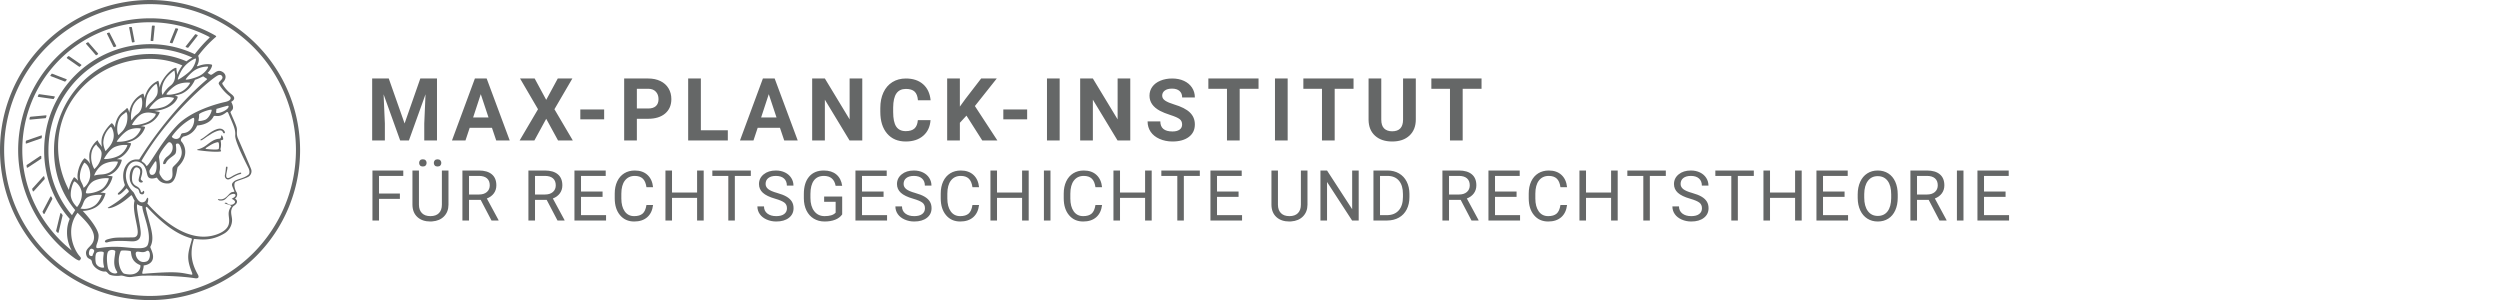 <svg xmlns="http://www.w3.org/2000/svg" viewBox="0 0 2500 300"><defs><style>.minerva-base-style{}</style></defs><g transform="translate(0 0) scale(1.429) translate(0 0)" style="fill: #656767;"><title>minerva</title><path d="M105,0A105,105,0,1,0,210,105,105.1,105.1,0,0,0,105,0Zm0,207.1A102.1,102.1,0,1,1,207.1,105,102.2,102.2,0,0,1,105,207.1Z"/><path class="minerva-base-style" d="M166.6,97c-1.4-3.1-.5-5.1-.9-7.3s-2.7-7-4.3-10.8c-.7-1.7,3.8-1.3.4-7.6,0-.2,4.7-2,0-5.5a26.4,26.4,0,0,1-6-6.7,1,1,0,0,1,0-1.3c2.7-2.4,2.8-5.8-.1-7.5s-4.5,0-6.7,1.4c-.7.5-1.1.8-1.9.5L145.3,51c2.7-2.6,3.3-5.2,3.1-5.6s-4.6-1.3-10.2,1l-.4-.3c2.3-3.9,1-6.7.9-6.9h-.1A81,81,0,0,1,151,25.9h.1c.2-.3.3-.6-.2-.9l-1-.6A92.4,92.4,0,0,0,12.7,105c0,29.5,15,57.9,39.4,75.6a13.5,13.5,0,0,0,2.8,1.6A1.1,1.1,0,0,0,56,182l.3-.5a1,1,0,0,0,.3-.8c0-.7-.9-1.3-2.1-3a27.7,27.7,0,0,1-4.7-15.1,22.1,22.1,0,0,1,4.5-13.7c3.7,3.9,11.7,10.9,11.5,17.4s-6.9,6.8-5.4,12.2c.9,3.4,3.4,2,3.9,4.6.7,4.4,6.7,7.3,9.3,6.9.7-.1,1.2.4,2.4,1.7s6.2,1.6,8.2,1.2,4.1,1.4,8,.9,6.1-.9,8.2-.9,22.5-.3,36,1.8c2.4.4,3.1-.7,2.1-2.5-4.9-8.6-5.6-15.8-2.8-25,5,.4,12.2,1.7,21.6-4a11,11,0,0,0,5.1-9.5c-.1-2.1-1-4.7-.5-6.7s1.3-2.7,2.1-3.2c3.6-2.6,1-4.6.4-4.8a3.4,3.4,0,0,0,1.1-4.6c-.7-.7-2.7-6.2-.4-7.3s5.3-1.8,8.1-3.1a4.5,4.5,0,0,0,2.4-6C174.2,114.4,166.8,97.4,166.6,97ZM64.7,179.1c-.7.2-2.9.3-2.4-2.7s2.3-2.6,3.3-1.6S64.9,177.6,64.7,179.1Zm87-125.9c1.2-.8,2.5-1.1,3.3-.4,2.6,2.6-2.9,4.1-1.8,6.1a30.7,30.7,0,0,0,7.5,8.4c1.2,1,1.4,3.1-3.3,4.1s-23.6,5.9-33.6,16.5c-12.5,13.2-20.4,30.3-21.5,28s-3.6-2.8-3.2-3.5C117,81.6,145.1,57.3,151.7,53.2Zm8.2,21.7c-1,2.9-9.1,5.5-8.7,3.5s0-2.2.6-2.3,3.5-1.1,7.5-2.1C159.7,73.9,160.2,74.1,159.9,74.9Zm-20.6,5.3c-.2-1.2,8.5-4.1,8.8-3.3s-1.8,6-4.7,7-4.7.9-4.6.4A11,11,0,0,0,139.3,80.2ZM119,125.8c-4,2.5-6.2-2.2-6.8-3.1a3.7,3.7,0,0,1-.5-3.1c.3-1.4.5-3.3-.4-9.3-.4-2.7,5-9.2,6.3-10.4s3.1.6,3.2,2.6c.3,3.6-1.8,5.6-3.9,7.2s-3.1,4.4-2.6,5.1a1.5,1.5,0,0,0,1.9-.9c1.5-3.3,6-4.9,6.7-6.7s.3-4.4.2-5.6.9-1.2,1.6-1.1,1.4,1.4,1.8,2.7c2.9,7.5-4.3,12-5.5,13.8S122.1,123.9,119,125.8Zm6.1-29.1c-2.2,1.5-5.3-.5-4.7-1.4a43.7,43.7,0,0,1,11.5-11c3.4-2.1,3.8-2.3,4-1.1a10.6,10.6,0,0,1-2.6,7.5c-2.3,2.5-4.6,2.3-5.8,2.6S126.7,95.6,125.1,96.7Zm-19.3,25.6c-1-.2-1.4-2.1-1.2-2.9s3.1-5.2,4-6.4a.5.5,0,0,1,.8.3C110,117.4,109.4,123.1,105.8,122.3ZM138,48.2a17.7,17.7,0,0,1,7.5-1.6c.8.1-1.9,4.8-6.6,6.8s-8.5,2.5-8.9,2.3S134.1,49.9,138,48.2ZM54.7,126.5c-1.5-1.7-2.8-2.6-2.9-2.5a22.4,22.4,0,0,0-3.6,8.9A65.4,65.4,0,0,1,40.7,105C39.3,69.6,69,41.1,105.2,41.2a56.8,56.8,0,0,1,22.4,4.6,31.3,31.3,0,0,0-3.7,6.6c0-1.9-.5-3.4-.4-4.6s-5.1.9-9.7,8.3a19.9,19.9,0,0,0-2.2,5.3c-.1-2.8-.7-4.9-.9-4.9a16.1,16.1,0,0,0-8.5,8.8,22.4,22.4,0,0,0-1.1,3.4c-.2-1.9-.7-3.2-.9-3.2s-5.9,2.3-8.6,8.9A15.4,15.4,0,0,0,90.5,79c-.5-2.3-1.4-3.7-1.7-3.4-1.9,2.4-5.7,3.5-7.6,9.6a13.2,13.2,0,0,0-.7,4.2c-.8-2-2-3.2-2.3-3.2s-6.1,5.5-7,10.9a15.8,15.8,0,0,0,.2,5.8c-1.1-1.8-2.5-3-3.1-4.8-.9.5-5.7,5-5.8,10.7a19.7,19.7,0,0,0,.7,6.1c-1.6-2.9-3.8-4.2-4.1-4.1s-4,4.1-4.8,11.1A11.8,11.8,0,0,0,54.7,126.5Zm74.1-79.7c2.8-3.4,7.6-6.1,8.2-5.8s-.8,5.6-3.9,8.6-8.1,6.2-8.6,6.1S126.2,49.8,128.8,46.8Zm-9.3,13a21,21,0,0,0-5.6,6.4c-.5.9-1.9-5,1.7-10.6,2.2-3.5,6.6-6.6,6.5-6.2S124.2,56,119.5,59.8Zm-10.1,7.5c-3.4,5.1-3.6,3.3-7.3,8.3-.2.2-.2-6.5,1.1-9.4,2.1-4.7,5.7-7.4,6.2-7.5S111.3,64.5,109.4,67.3ZM98.3,77.4c-1.7,3-3.3,2.3-6.2,6.7-.3.4-1.1-3.6.7-9.1a12.6,12.6,0,0,1,5.9-6.9C99.3,68,100.4,73.8,98.3,77.4ZM88,88.1c-1.8,3.9-2.9,4-5,6.4-.3.4-1.8-3.7-.4-8.8s4-5.6,5.3-7S89.9,84,88,88.1Zm-8.4,6.6a10.3,10.3,0,0,1-.4,3c-1.3,4.3-3.9,6.2-5.3,8.1a15.7,15.7,0,0,1-1.6-5.8,15.2,15.2,0,0,1,5.2-11.2C78.3,88.8,79.6,92,79.6,94.7Zm-8.5,12.8A14.9,14.9,0,0,1,66,118.3a17.7,17.7,0,0,1-2.2-7.6c-.2-6.3,2.4-8.5,3.6-9.7C67.9,102.8,71.1,104.2,71.1,107.5ZM59,113.8c1.8.9,3.9,3.4,4.1,8.2s-3.2,8.7-4.6,9.4c-.9-3.7-2.6-4.4-2.6-8A18,18,0,0,1,59,113.8Zm7.3,12.5c4.6-2,9.6-1.7,9.8-1.5s-1.5,5.9-5.9,8.2-9.5,2.7-10,2.1S61.7,128.3,66.3,126.3Zm-.4-3.4c.3-1.5,3-6.5,7.1-8.3h0a18.4,18.4,0,0,1,9.4-1.5c.5.2-1.7,5.6-5.8,7.6S70.1,121.6,65.9,122.9Zm6.9-11.8c.2-.4,3.5-6.4,7.4-8.2a17.5,17.5,0,0,1,8.9-1.4c.3.1-1.8,5.4-6.2,7.6S72.6,111.6,72.8,111.1Zm8.9-11.9c-.3-.2,4.4-6.4,8.4-8.3a15.6,15.6,0,0,1,8.4-1c.3.3-1.9,5.5-6.5,7.5A24.2,24.2,0,0,1,81.7,99.2ZM92.4,87.4c-.2-.2,3.4-6.3,7.4-7.9s7.7-.1,8.9,0-1.3,4.5-6.6,6.4S93.1,87.7,92.4,87.4Zm12-11.4c.1-.3,4.1-5.9,8.1-7.3a16.4,16.4,0,0,1,9.2-.2c.5.2-2.8,5-7.7,6.5S104.3,76.3,104.4,76Zm12.1-9.9c-.5-.3,4.3-5.7,8.2-7.2a18,18,0,0,1,8.3-1c.3.2-2.5,4.9-7.1,6.7S117.1,66.5,116.5,66.1ZM50.2,175.3C28.6,158.1,15.6,132.1,15.6,105A89.3,89.3,0,0,1,146.4,25.8a.4.4,0,0,1,.1.7,97.3,97.3,0,0,0-10.2,11.4,73.1,73.1,0,0,0-31.3-7A74.3,74.3,0,0,0,30.9,105a72.1,72.1,0,0,0,17.9,48.2,23.1,23.1,0,0,0-1.9,9.4A25.6,25.6,0,0,0,50.2,175.3Zm.2-24.8h-.1A69.2,69.2,0,0,1,33.9,105,71.2,71.2,0,0,1,105,33.9a70.1,70.1,0,0,1,29.6,6.4,22.6,22.6,0,0,0-4.1,2.6A63.1,63.1,0,0,0,105,37.8,67.3,67.3,0,0,0,37.8,105c0,16.1,5,30.2,14.8,42C52.1,147.9,51.3,149.1,50.4,150.5Zm3.5-5.6c-1.3-1.2-4.1-4.3-4.4-8.3V136c0-4.3,1.9-8.6,2.4-9s5.3,3.3,5.4,8.7A14.4,14.4,0,0,1,53.9,144.9Zm8-7.2c3.9-1.8,9.6-1.4,9.3-1.1s-1.8,5.8-6.2,8a12.1,12.1,0,0,1-8.7,1.3C58.6,143.3,58.1,139.5,61.9,137.7Zm5.2,46.5c-.6-2.7-.4-6.3.5-7.3s4.9-1.2,5-.1-1.1,5.4.3,10.2C72.6,187.7,68.3,187.4,67.1,184.2Zm.3-11.1c-.3-2,1.6-3.9,1.6-8.2s-6.6-12.6-11.1-17.3a19.5,19.5,0,0,0,7.9-1.9c6.6-3.1,7.9-10.1,8.1-10.4a11,11,0,0,0-3.8-.4l.8-.4c6.4-3.5,8.1-11,7.8-11.1a17,17,0,0,0-4-.3l2-.7c6.8-2.7,8.7-10.3,8.5-10.6a16.1,16.1,0,0,0-3.5-.4l1.9-.8c6.2-3.1,8.4-10.1,8.1-10.3a10.5,10.5,0,0,0-3.3-.4,23.7,23.7,0,0,0,4.5-1.5c6.7-2.9,8.9-9.3,8.6-9.6a10.9,10.9,0,0,0-3-.5,34.5,34.5,0,0,0,4.4-1.3c6.6-2.2,9.2-8.5,8.8-8.6l-3.7-.8a24.5,24.5,0,0,0,6.6-1.3c7.1-2.4,9.6-6.7,9.8-8.6a6,6,0,0,0-2.3-.8,29.3,29.3,0,0,0,4.7-1.2c6.6-2.7,9.4-9.3,9.6-9.8a29.3,29.3,0,0,0,3.9-1.6l1.9-.9,1.6,1.1c1,.6,1.4.8.9,1.2C122,75,105,99.5,97.6,111.3c-.2.4-.6.3-1.3.3-7.9-.6-12.4,8.9-8.9,17.8-.4,1.8-4.2,5.3-4.5,5.5s-1,1.4.3,1.3,4.2-3.2,5.4-4.5c.4.6,2.2,2,1.3,2.8A63.6,63.6,0,0,1,76,145c-2.6,1.2,4.2,2.1,15.7-8.3.7-.6,1.5,2.4,2.5,3.7-2,6.5,2.9,19.1,2.1,23a2.8,2.8,0,0,1-2.8,2.7c-11.4.3-12.5-.3-18.3,1.4-2.7.8-2,2.6-.1,2.1s4.6-1.5,16.9-.7c3.1.1,6.5-.6,6.5-5.7s-3.6-18.4-2.4-20.3a6.9,6.9,0,0,0,3.5,1.4c-.2,4.5,7,19,3.8,27-1.2,3-6.4,2.7-15.4,1.8C72.7,171.6,67.7,174.9,67.4,173.1Zm35.1,9.9c-5.9,2-8.3-4.9-7.3-6.4s4.4,1,7.3-.9S106,181.8,102.5,183Zm-27,4.3c-.8-3.7-1.1-10,.4-11.5s4.9-.9,4.8.2c-.3,4.3-2.1,9.2,1.2,14.1C83.2,192,76.7,192.3,75.5,187.3Zm11.4,4.2c-1.6-.4-6-7.4-2.4-15.8.3-.8,5.8-.3,6.8,0s-.8,6.8,6.8,9.8C98.8,185.8,98,194.3,86.9,191.5Zm47.2-23.3c-2.5,8.8-3.8,12.3,0,21.9.5,1.3.9,2.3-.2,2.1-7.7-1.4-9.4-2.6-33.7-.6-1.7.2.6-3.4.3-5.8,2.2-.3,5.8-1.3,6.5-4.9s-2.1-7.6-1.8-8.2c3.5-6.7-.2-14.1-3.1-26.6-.3-1.2.4-1.7.9-1.1,15.6,16.9,25.5,20.2,30.9,21.8C134.4,167,134.3,167.6,134.1,168.2ZM174,122.1c-3.3,2.9-8.3,3.1-10.3,4.9s-1.5,2.5-.4,5.2,1.1,1.7-1.1,2.3-4.1,5.8-8.8,4.9c-1.8-.3-.5.8.2.9,2.6.3,3.7-.5,4.6-1.4s2.2-2.4,3.6-2.9,2.9-.5,3,.6-1.9,2.1-2.7,2.5c1,.5,3.9,1.9,1.4,3.6s-4.6-.5-4.9-.7-1.7-.2-1.3.3,5.2,1.3,4.5,2.2c-3.5,4.7-.6,7.5-1.7,12.3s-7.7,7.5-12.8,8.4c-17.4,3.1-34.3-11.6-44.2-22.8.9-2.1.8-4.8-.1-3.8s-.7,2.4-2.8,2.9c-3.9,1-5.7-5.9-6.9-7.1-4.8-4.7-6.7-11.4-3.9-17.3s9-4.7,11.4-1.1,1.7,7,3.4,8.3,4.8.2,5.4,0,1.7,4.3,8,4.1,5.9-10.7,6.9-11.6c8.6-8.4,4.2-15.9,2.6-17.6s1-3.6,1.5-3.7a13,13,0,0,0,9.4-7.7s8.4-.2,11.4-6.2c.8-1.6,3.3,1.5,8.9-2.9a.8.8,0,0,1,1.4.3c3.7,8.9,5.2,11.3,4.9,15.8s8.7,21.5,9.4,23.1S174.8,121.3,174,122.1Z"/><path class="minerva-base-style" d="M153.8,90c-4.9.2-10.6,6.2-12.4,7s-1.3,1.5-.2,1.1,5.9-4.7,10.7-6.4,3.6,1.8,5,1.6S156.6,89.9,153.8,90Z"/><path class="minerva-base-style" d="M154.9,94.8c-.4.1.4,2.2-1.7,2.3-4.6.3-8.3,4.7-11.1,6a12.9,12.9,0,0,1-3.8,1.4.3.3,0,0,0,.1.6c11.7,1.6,16.2,1.1,16.3.7s-.6-1.2-.4-1.7a11.3,11.3,0,0,0,.1-5.5c-.2-.8,1.8-.3,1.8-1.3S155.6,94.7,154.9,94.8Zm-1.8,9.3c-.2.9-5.5.5-8.3.2-.7,0-1.8-.1.3-1.4s4.1-2.8,7.2-3.4a.8.8,0,0,1,.8.6A10.6,10.6,0,0,1,153.1,104.1Z"/><path class="minerva-base-style" d="M168.4,120.8c-.9,0-4.5,1.6-5.9,2.5s-4.4,2.7-4.2-.8c.1-1.3.9-4.4.9-5.3s-1-.7-1.1,0a36.9,36.9,0,0,1-.7,5.3c-.4,1.8,1.2,4,3.6,2.7s4.8-2.9,7.3-3.4C168.9,121.7,169,120.8,168.4,120.8Z"/><path class="minerva-base-style" d="M100.5,133.6c-.7-.3-.5,1.2-1.4,1s-.2-1.3-1.8-3-2.8-1.2-4.3-3.6-.3-12,3.1-10.8,1.6,5,1,8,2.5,2.8,2.8,2.1-1.1-.9-1.4-1.9,3.5-7.6-1.8-9.4c-3.8-1.3-6.4,3.6-5.9,8.9a8,8,0,0,0,5.1,7.1c2.3.8.6,4,3.7,4C101,136,101.3,133.9,100.5,133.6Z"/><path class="minerva-base-style" d="M131.3,33.4c.2.1.3,0,.5-.1l6.5-8.3a.5.5,0,0,0-.2-.6L137,24a.4.4,0,0,0-.5.1L130,32.4c-.2.2-.1.5.2.6Z"/><path class="minerva-base-style" d="M119.2,30l1.1.3a.5.5,0,0,0,.5-.3l3.8-9.4a.4.4,0,0,0-.3-.6l-1.2-.2h-.3l-3.9,9.6A.4.4,0,0,0,119.2,30Z"/><path class="minerva-base-style" d="M105.8,28.7h1.1c.2.1.4-.1.4-.3l1-10a.5.5,0,0,0-.4-.5h-1.1c-.3,0-.4.2-.5.4l-.9,10A.4.4,0,0,0,105.8,28.7Z"/><path class="minerva-base-style" d="M92.8,29.7l1.1-.2c.2,0,.4-.2.3-.4l-1.9-9.9c0-.2-.2-.4-.4-.3H90.7c-.2.1-.4.3-.3.5l1.9,9.9C92.3,29.6,92.5,29.7,92.8,29.7Z"/><path class="minerva-base-style" d="M79.4,32.8l.5.2,1.1-.4a.4.4,0,0,0,.3-.6l-4.6-9a.4.4,0,0,0-.5-.2l-1,.3a.4.4,0,0,0-.3.6Z"/><path class="minerva-base-style" d="M67,38.5c.1.2.3.2.5.1l1-.6a.4.4,0,0,0,.1-.6l-6.7-7.7c-.2-.2-.4-.2-.5-.1l-1,.6c-.3.1-.3.4-.1.6Z"/><path class="minerva-base-style" d="M55.4,46.7c.2.1.4.1.5-.1l.9-.7a.5.5,0,0,0,0-.7l-8.5-5.9h-.5l-.9.8a.5.5,0,0,0,0,.7Z"/><path class="minerva-base-style" d="M45.4,57.1a.4.4,0,0,0,.4-.2l.8-.9c.2-.2.1-.5-.2-.6l-9.8-3.8c-.2-.1-.4-.1-.5.1l-.7.9a.4.4,0,0,0,.2.7Z"/><path class="minerva-base-style" d="M26.8,67.8l10.5,1.5c.2,0,.4-.1.4-.3l.6-1a.4.4,0,0,0-.3-.6L27.5,65.9l-.5.2a5.4,5.4,0,0,1-.5,1.1A.4.4,0,0,0,26.8,67.8Z"/><path class="minerva-base-style" d="M21.1,83.7l10.7-1a.3.3,0,0,0,.3-.3,7.6,7.6,0,0,0,.4-1.1.4.4,0,0,0-.4-.6l-10.8,1-.4.3-.3,1.2C20.6,83.5,20.8,83.8,21.1,83.7Z"/><path class="minerva-base-style" d="M29.2,96.5c0-.4.1-.9.1-1.3s-.2-.5-.5-.4L18.4,98.4c-.2.1-.3.2-.3.4s-.1.8-.1,1.2a.4.4,0,0,0,.6.4l10.3-3.6A.3.3,0,0,0,29.2,96.5Z"/><path class="minerva-base-style" d="M28.9,110.8v-1.3a.5.5,0,0,0-.7-.4l-9.4,6.3c-.2,0-.2.2-.2.4s.1.8.1,1.2a.5.5,0,0,0,.7.3l9.4-6.2C28.9,111,29,110.9,28.9,110.8Z"/><path class="minerva-base-style" d="M31.3,125l-.3-1.3a.4.4,0,0,0-.7-.2L22.6,132c-.1.1-.2.3-.1.4s.3.8.4,1.2a.4.4,0,0,0,.7.2l7.6-8.4C31.3,125.3,31.3,125.2,31.3,125Z"/><path class="minerva-base-style" d="M35.2,137.7,29.8,148c-.1.1,0,.3,0,.4l.7,1.2a.4.4,0,0,0,.7-.1l5.4-10.2c0-.1.1-.2,0-.4l-.6-1.2A.5.5,0,0,0,35.2,137.7Z"/><path class="minerva-base-style" d="M42.9,149.3c-.2-.3-.7-.2-.7.1l-2.9,12c-.1.2,0,.3,0,.4l1,1a.4.4,0,0,0,.7-.1l2.8-11.9c.1-.1,0-.2,0-.3Z"/></g><g transform="translate(366.666 41.435)"><g transform="translate(0 99.06)" style="fill: #656767;"><path d="M5.500-62L22.094-62L37.922-17.029L53.656-62L70.328-62L70.328 0L57.594 0L57.594-16.951L58.859-46.213L42.234 0L33.516 0L16.922-46.166L18.203-16.951L18.203 0L5.500 0L5.500-62ZM129.563 0L125.281-12.719L103.031-12.719L98.797 0L85.297 0L108.234-62L120-62L143.063 0L129.563 0ZM114.109-46.339L106.453-23L121.859-23L114.109-46.339ZM168-62L179.547-40.631L191.109-62L205.703-62L187.766-31.259L206.172 0L191.391 0L179.547-21.715L167.703 0L152.938 0L171.344-31.259L153.391-62L168-62ZM237.484-31L237.484-21.141L213.656-21.141L213.656-31L237.484-31ZM281.328-21.703L270.203-21.703L270.203 0L257.500 0L257.500-62L281.531-62Q288.484-62 293.750-59.436Q299.016-56.872 301.852-52.155Q304.688-47.437 304.688-41.410L304.688-41.410Q304.688-32.259 298.484-26.981Q292.281-21.703 281.328-21.703L281.328-21.703ZM270.203-51.719L270.203-32L281.531-32Q286.578-32 289.219-34.415Q291.859-36.830 291.859-41.325L291.859-41.325Q291.859-45.932 289.195-48.786Q286.531-51.639 281.828-51.719L281.828-51.719L270.203-51.719ZM334.203-62L334.203-10.203L361.156-10.203L361.156 0L321.500 0L321.500-62L334.203-62ZM417.563 0L413.281-12.719L391.031-12.719L386.797 0L373.297 0L396.234-62L408-62L431.063 0L417.563 0ZM402.109-46.339L394.453-23L409.859-23L402.109-46.339ZM495.609-62L495.609 0L482.906 0L458.203-40.804L458.203 0L445.500 0L445.500-62L458.203-62L482.953-21.117L482.953-62L495.609-62ZM551.172-20.375L563.875-20.375Q563.156-10.422 556.531-4.711Q549.906 1 539.078 1L539.078 1Q527.219 1 520.430-6.937Q513.641-14.874 513.641-28.728L513.641-28.728L513.641-32.475Q513.641-41.321 516.773-48.054Q519.906-54.786 525.727-58.393Q531.547-62 539.234-62L539.234-62Q549.906-62 556.422-56.281Q562.938-50.563 563.953-40.234L563.953-40.234L551.266-40.234Q550.797-46.203 547.938-48.891Q545.078-51.578 539.234-51.578L539.234-51.578Q532.891-51.578 529.742-47.065Q526.594-42.551 526.500-33.059L526.500-33.059L526.500-28.437Q526.500-18.526 529.531-13.943Q532.563-9.359 539.078-9.359L539.078-9.359Q544.953-9.359 547.852-12.047Q550.750-14.734 551.172-20.375L551.172-20.375ZM615.625 0L599.797-24.875L593.203-17.721L593.203 0L580.500 0L580.500-62L593.203-62L593.203-33.901L598.781-41.606L614.484-62L630.094-62L608.219-34.451L630.734 0L615.625 0ZM660.484-31L660.484-21.141L636.656-21.141L636.656-31L660.484-31ZM693-62L693 0L680.313 0L680.313-62L693-62ZM763.609-62L763.609 0L750.906 0L726.203-40.804L726.203 0L713.500 0L713.500-62L726.203-62L750.953-21.117L750.953-62L763.609-62ZM815.453-15.963L815.453-15.963Q815.453-19.529 812.914-21.436Q810.375-23.344 803.773-25.468Q797.172-27.593 793.313-29.660L793.313-29.660Q782.828-35.289 782.828-44.851L782.828-44.851Q782.828-49.826 785.641-53.721Q788.453-57.615 793.719-59.808Q798.984-62 805.547-62L805.547-62Q812.156-62 817.313-59.613Q822.469-57.227 825.328-52.897Q828.188-48.567 828.188-43.047L828.188-43.047L815.500-43.047Q815.500-47.237 812.828-49.556Q810.156-51.875 805.344-51.875L805.344-51.875Q800.688-51.875 798.102-49.930Q795.516-47.985 795.516-44.820L795.516-44.820Q795.516-41.841 798.547-39.834Q801.578-37.827 807.453-36.052L807.453-36.052Q818.281-32.814 823.234-28.003Q828.188-23.193 828.188-16.032L828.188-16.032Q828.188-8.061 822.141-3.530Q816.094 1 805.844 1L805.844 1Q798.734 1 792.898-1.589Q787.063-4.177 783.992-8.686Q780.922-13.195 780.922-19.119L780.922-19.119L793.656-19.119Q793.656-9.031 805.844-9.031L805.844-9.031Q810.375-9.031 812.914-10.853Q815.453-12.675 815.453-15.963ZM891.875-62L891.875-51.719L873.016-51.719L873.016 0L860.313 0L860.313-51.719L841.688-51.719L841.688-62L891.875-62ZM921-62L921 0L908.313 0L908.313-62L921-62ZM986.875-62L986.875-51.719L968.016-51.719L968.016 0L955.313 0L955.313-51.719L936.688-51.719L936.688-62L986.875-62ZM1036.391-62L1049.141-62L1049.141-21.067Q1049.141-10.869 1042.813-4.934Q1036.484 1 1025.516 1L1025.516 1Q1014.734 1 1008.383-4.761Q1002.031-10.522 1001.906-20.594L1001.906-20.594L1001.906-62L1014.609-62L1014.609-20.918Q1014.609-14.792 1017.508-11.998Q1020.406-9.203 1025.516-9.203L1025.516-9.203Q1036.234-9.203 1036.391-20.571L1036.391-20.571L1036.391-62ZM1114.875-62L1114.875-51.719L1096.016-51.719L1096.016 0L1083.313 0L1083.313-51.719L1064.688-51.719L1064.688-62L1114.875-62Z"/></g><g transform="translate(0 179.07)" style="fill: #656767;"><path d="M33.219-27L33.219-21.641L12.344-21.641L12.344 0L5.781 0L5.781-50L36.609-50L36.609-44.594L12.344-44.594L12.344-27L33.219-27ZM75.219-50L81.813-50L81.813-15.789Q81.781-8.682 77.391-4.157Q73 0.368 65.469 0.921L65.469 0.921L63.734 1Q55.563 1 50.711-3.462Q45.859-7.924 45.781-15.726L45.781-15.726L45.781-50L52.281-50L52.281-15.888Q52.281-10.432 55.258-7.403Q58.234-4.375 63.734-4.375L63.734-4.375Q69.297-4.375 72.258-7.380Q75.219-10.385 75.219-15.856L75.219-15.856L75.219-50ZM52.453-57.594L52.453-57.594Q52.453-59.141 53.391-60.180Q54.328-61.219 56.180-61.219Q58.031-61.219 58.984-60.180Q59.938-59.141 59.938-57.602Q59.938-56.063 58.984-55.031Q58.031-54 56.180-54Q54.328-54 53.391-55.031Q52.453-56.063 52.453-57.594ZM67.156-57.563L67.156-57.563Q67.156-59.081 68.094-60.134Q69.031-61.188 70.875-61.188Q72.719-61.188 73.680-60.134Q74.641-59.081 74.641-57.555Q74.641-56.029 73.680-55.015Q72.719-54 70.875-54Q69.031-54 68.094-55.015Q67.156-56.029 67.156-57.563ZM124.828 0L114.031-20.625L102.344-20.625L102.344 0L95.750 0L95.750-50L112.219-50Q120.625-50 125.156-46.206Q129.688-42.412 129.688-35.165L129.688-35.165Q129.688-30.551 127.172-27.136Q124.656-23.722 120.188-22.019L120.188-22.019L131.875-0.415L131.875 0L124.828 0ZM102.344-44.594L102.344-26L112.422-26Q117.313-26 120.203-28.496Q123.094-30.991 123.094-35.166L123.094-35.166Q123.094-39.710 120.336-42.137Q117.578-44.563 112.391-44.594L112.391-44.594L102.344-44.594ZM190.828 0L180.031-20.625L168.344-20.625L168.344 0L161.750 0L161.750-50L178.219-50Q186.625-50 191.156-46.206Q195.688-42.412 195.688-35.165L195.688-35.165Q195.688-30.551 193.172-27.136Q190.656-23.722 186.188-22.019L186.188-22.019L197.875-0.415L197.875 0L190.828 0ZM168.344-44.594L168.344-26L178.422-26Q183.313-26 186.203-28.496Q189.094-30.991 189.094-35.166L189.094-35.166Q189.094-39.710 186.336-42.137Q183.578-44.563 178.391-44.594L178.391-44.594L168.344-44.594ZM235.906-29L235.906-23.625L214.344-23.625L214.344-5.359L239.391-5.359L239.391 0L207.781 0L207.781-50L239.047-50L239.047-44.594L214.344-44.594L214.344-29L235.906-29ZM279.781-15.484L286.391-15.484Q285.453-7.578 280.555-3.289Q275.656 1 267.516 1L267.516 1Q258.703 1 253.383-5.311Q248.063-11.621 248.063-22.186L248.063-22.186L248.063-26.954Q248.063-33.873 250.547-39.124Q253.031-44.375 257.570-47.187Q262.109-50 268.094-50L268.094-50Q276.031-50 280.813-45.570Q285.594-41.141 286.391-33.313L286.391-33.313L279.781-33.313Q278.938-39.266 276.078-41.930Q273.219-44.594 268.094-44.594L268.094-44.594Q261.813-44.594 258.242-39.962Q254.672-35.329 254.672-26.781L254.672-26.781L254.672-21.985Q254.672-13.904 258.055-9.140Q261.438-4.375 267.516-4.375L267.516-4.375Q272.984-4.375 275.906-6.852Q278.828-9.328 279.781-15.484L279.781-15.484ZM337.031-50L337.031 0L330.422 0L330.422-22.625L305.344-22.625L305.344 0L298.781 0L298.781-50L305.344-50L305.344-28L330.422-28L330.422-50L337.031-50ZM384.156-50L384.156-44.594L368.172-44.594L368.172 0L361.641 0L361.641-44.594L345.672-44.594L345.672-50L384.156-50ZM408.438-21.812L408.438-21.812Q400-24.227 396.156-27.757Q392.313-31.286 392.313-36.459L392.313-36.459Q392.313-42.334 397.008-46.167Q401.703-50 409.219-50L409.219-50Q414.359-50 418.375-48.016Q422.391-46.031 424.594-42.547Q426.797-39.063 426.797-34.922L426.797-34.922L420.203-34.922Q420.203-39.438 417.328-42.016Q414.453-44.594 409.219-44.594L409.219-44.594Q404.375-44.594 401.656-42.470Q398.938-40.347 398.938-36.567L398.938-36.567Q398.938-33.533 401.516-31.441Q404.094-29.349 410.297-27.614Q416.500-25.880 420.008-23.783Q423.516-21.686 425.203-18.887Q426.891-16.088 426.891-12.300L426.891-12.300Q426.891-6.266 422.180-2.633Q417.469 1 409.563 1L409.563 1Q404.438 1 399.992-0.969Q395.547-2.938 393.141-6.352Q390.734-9.766 390.734-14.109L390.734-14.109L397.328-14.109Q397.328-9.594 400.664-6.984Q404-4.375 409.563-4.375L409.563-4.375Q414.766-4.375 417.531-6.484Q420.297-8.594 420.297-12.236Q420.297-15.879 417.734-17.872Q415.172-19.864 408.438-21.812ZM475.516-24L475.516-6.086Q472.984-2.528 468.461-0.764Q463.938 1 457.922 1L457.922 1Q451.828 1 447.117-1.852Q442.406-4.703 439.820-9.946Q437.234-15.190 437.172-22.108L437.172-22.108L437.172-26.440Q437.172-37.659 442.414-43.830Q447.656-50 457.172-50L457.172-50Q464.953-50 469.703-46.016Q474.453-42.031 475.516-34.719L475.516-34.719L468.953-34.719Q467.109-44.594 457.203-44.594L457.203-44.594Q450.609-44.594 447.203-39.977Q443.797-35.360 443.766-26.610L443.766-26.610L443.766-22.561Q443.766-14.216 447.594-9.295Q451.422-4.375 457.953-4.375L457.953-4.375Q461.641-4.375 464.414-5.169Q467.188-5.964 468.984-7.840L468.984-7.840L468.984-18.672L457.469-18.672L457.469-24L475.516-24ZM516.906-29L516.906-23.625L495.344-23.625L495.344-5.359L520.391-5.359L520.391 0L488.781 0L488.781-50L520.047-50L520.047-44.594L495.344-44.594L495.344-29L516.906-29ZM546.438-21.812L546.438-21.812Q538-24.227 534.156-27.757Q530.313-31.286 530.313-36.459L530.313-36.459Q530.313-42.334 535.008-46.167Q539.703-50 547.219-50L547.219-50Q552.359-50 556.375-48.016Q560.391-46.031 562.594-42.547Q564.797-39.063 564.797-34.922L564.797-34.922L558.203-34.922Q558.203-39.438 555.328-42.016Q552.453-44.594 547.219-44.594L547.219-44.594Q542.375-44.594 539.656-42.470Q536.938-40.347 536.938-36.567L536.938-36.567Q536.938-33.533 539.516-31.441Q542.094-29.349 548.297-27.614Q554.500-25.880 558.008-23.783Q561.516-21.686 563.203-18.887Q564.891-16.088 564.891-12.300L564.891-12.300Q564.891-6.266 560.180-2.633Q555.469 1 547.563 1L547.563 1Q542.438 1 537.992-0.969Q533.547-2.938 531.141-6.352Q528.734-9.766 528.734-14.109L528.734-14.109L535.328-14.109Q535.328-9.594 538.664-6.984Q542-4.375 547.563-4.375L547.563-4.375Q552.766-4.375 555.531-6.484Q558.297-8.594 558.297-12.236Q558.297-15.879 555.734-17.872Q553.172-19.864 546.438-21.812ZM605.781-15.484L612.391-15.484Q611.453-7.578 606.555-3.289Q601.656 1 593.516 1L593.516 1Q584.703 1 579.383-5.311Q574.063-11.621 574.063-22.186L574.063-22.186L574.063-26.954Q574.063-33.873 576.547-39.124Q579.031-44.375 583.570-47.187Q588.109-50 594.094-50L594.094-50Q602.031-50 606.813-45.570Q611.594-41.141 612.391-33.313L612.391-33.313L605.781-33.313Q604.938-39.266 602.078-41.930Q599.219-44.594 594.094-44.594L594.094-44.594Q587.813-44.594 584.242-39.962Q580.672-35.329 580.672-26.781L580.672-26.781L580.672-21.985Q580.672-13.904 584.055-9.140Q587.438-4.375 593.516-4.375L593.516-4.375Q598.984-4.375 601.906-6.852Q604.828-9.328 605.781-15.484L605.781-15.484ZM662.031-50L662.031 0L655.422 0L655.422-22.625L630.344-22.625L630.344 0L623.781 0L623.781-50L630.344-50L630.344-28L655.422-28L655.422-50L662.031-50ZM683.813-50L683.813 0L677.250 0L677.250-50L683.813-50ZM728.781-15.484L735.391-15.484Q734.453-7.578 729.555-3.289Q724.656 1 716.516 1L716.516 1Q707.703 1 702.383-5.311Q697.063-11.621 697.063-22.186L697.063-22.186L697.063-26.954Q697.063-33.873 699.547-39.124Q702.031-44.375 706.570-47.187Q711.109-50 717.094-50L717.094-50Q725.031-50 729.813-45.570Q734.594-41.141 735.391-33.313L735.391-33.313L728.781-33.313Q727.938-39.266 725.078-41.930Q722.219-44.594 717.094-44.594L717.094-44.594Q710.813-44.594 707.242-39.962Q703.672-35.329 703.672-26.781L703.672-26.781L703.672-21.985Q703.672-13.904 707.055-9.140Q710.438-4.375 716.516-4.375L716.516-4.375Q721.984-4.375 724.906-6.852Q727.828-9.328 728.781-15.484L728.781-15.484ZM785.031-50L785.031 0L778.422 0L778.422-22.625L753.344-22.625L753.344 0L746.781 0L746.781-50L753.344-50L753.344-28L778.422-28L778.422-50L785.031-50ZM833.156-50L833.156-44.594L817.172-44.594L817.172 0L810.641 0L810.641-44.594L794.672-44.594L794.672-50L833.156-50ZM871.906-29L871.906-23.625L850.344-23.625L850.344-5.359L875.391-5.359L875.391 0L843.781 0L843.781-50L875.047-50L875.047-44.594L850.344-44.594L850.344-29L871.906-29ZM934.219-50L940.813-50L940.813-15.789Q940.781-8.682 936.391-4.157Q932 0.368 924.469 0.921L924.469 0.921L922.734 1Q914.563 1 909.711-3.462Q904.859-7.924 904.781-15.726L904.781-15.726L904.781-50L911.281-50L911.281-15.888Q911.281-10.432 914.258-7.403Q917.234-4.375 922.734-4.375L922.734-4.375Q928.297-4.375 931.258-7.380Q934.219-10.385 934.219-15.856L934.219-15.856L934.219-50ZM992.031-50L992.031 0L985.422 0L960.375-38.524L960.375 0L953.781 0L953.781-50L960.375-50L985.500-11.303L985.500-50L992.031-50ZM1020.547 0L1006.781 0L1006.781-50L1020.828-50Q1027.313-50 1032.305-47.119Q1037.297-44.239 1040.016-38.909Q1042.734-33.579 1042.766-26.688L1042.766-26.688L1042.766-23.485Q1042.766-16.421 1040.047-11.099Q1037.328-5.777 1032.289-2.920Q1027.250-0.063 1020.547 0L1020.547 0ZM1021-44.594L1013.344-44.594L1013.344-5.359L1020.250-5.359Q1027.828-5.359 1032.055-10.106Q1036.281-14.854 1036.281-23.625L1036.281-23.625L1036.281-26.548Q1036.281-35.068 1032.297-39.799Q1028.313-44.531 1021-44.594L1021-44.594ZM1104.828 0L1094.031-20.625L1082.344-20.625L1082.344 0L1075.750 0L1075.750-50L1092.219-50Q1100.625-50 1105.156-46.206Q1109.688-42.412 1109.688-35.165L1109.688-35.165Q1109.688-30.551 1107.172-27.136Q1104.656-23.722 1100.188-22.019L1100.188-22.019L1111.875-0.415L1111.875 0L1104.828 0ZM1082.344-44.594L1082.344-26L1092.422-26Q1097.313-26 1100.203-28.496Q1103.094-30.991 1103.094-35.166L1103.094-35.166Q1103.094-39.710 1100.336-42.137Q1097.578-44.563 1092.391-44.594L1092.391-44.594L1082.344-44.594ZM1149.906-29L1149.906-23.625L1128.344-23.625L1128.344-5.359L1153.391-5.359L1153.391 0L1121.781 0L1121.781-50L1153.047-50L1153.047-44.594L1128.344-44.594L1128.344-29L1149.906-29ZM1193.781-15.484L1200.391-15.484Q1199.453-7.578 1194.555-3.289Q1189.656 1 1181.516 1L1181.516 1Q1172.703 1 1167.383-5.311Q1162.063-11.621 1162.063-22.186L1162.063-22.186L1162.063-26.954Q1162.063-33.873 1164.547-39.124Q1167.031-44.375 1171.570-47.187Q1176.109-50 1182.094-50L1182.094-50Q1190.031-50 1194.813-45.570Q1199.594-41.141 1200.391-33.313L1200.391-33.313L1193.781-33.313Q1192.938-39.266 1190.078-41.930Q1187.219-44.594 1182.094-44.594L1182.094-44.594Q1175.813-44.594 1172.242-39.962Q1168.672-35.329 1168.672-26.781L1168.672-26.781L1168.672-21.985Q1168.672-13.904 1172.055-9.140Q1175.438-4.375 1181.516-4.375L1181.516-4.375Q1186.984-4.375 1189.906-6.852Q1192.828-9.328 1193.781-15.484L1193.781-15.484ZM1251.031-50L1251.031 0L1244.422 0L1244.422-22.625L1219.344-22.625L1219.344 0L1212.781 0L1212.781-50L1219.344-50L1219.344-28L1244.422-28L1244.422-50L1251.031-50ZM1299.156-50L1299.156-44.594L1283.172-44.594L1283.172 0L1276.641 0L1276.641-44.594L1260.672-44.594L1260.672-50L1299.156-50ZM1323.438-21.812L1323.438-21.812Q1315-24.227 1311.156-27.757Q1307.313-31.286 1307.313-36.459L1307.313-36.459Q1307.313-42.334 1312.008-46.167Q1316.703-50 1324.219-50L1324.219-50Q1329.359-50 1333.375-48.016Q1337.391-46.031 1339.594-42.547Q1341.797-39.063 1341.797-34.922L1341.797-34.922L1335.203-34.922Q1335.203-39.438 1332.328-42.016Q1329.453-44.594 1324.219-44.594L1324.219-44.594Q1319.375-44.594 1316.656-42.470Q1313.938-40.347 1313.938-36.567L1313.938-36.567Q1313.938-33.533 1316.516-31.441Q1319.094-29.349 1325.297-27.614Q1331.500-25.880 1335.008-23.783Q1338.516-21.686 1340.203-18.887Q1341.891-16.088 1341.891-12.300L1341.891-12.300Q1341.891-6.266 1337.180-2.633Q1332.469 1 1324.563 1L1324.563 1Q1319.438 1 1314.992-0.969Q1310.547-2.938 1308.141-6.352Q1305.734-9.766 1305.734-14.109L1305.734-14.109L1312.328-14.109Q1312.328-9.594 1315.664-6.984Q1319-4.375 1324.563-4.375L1324.563-4.375Q1329.766-4.375 1332.531-6.484Q1335.297-8.594 1335.297-12.236Q1335.297-15.879 1332.734-17.872Q1330.172-19.864 1323.438-21.812ZM1387.156-50L1387.156-44.594L1371.172-44.594L1371.172 0L1364.641 0L1364.641-44.594L1348.672-44.594L1348.672-50L1387.156-50ZM1435.031-50L1435.031 0L1428.422 0L1428.422-22.625L1403.344-22.625L1403.344 0L1396.781 0L1396.781-50L1403.344-50L1403.344-28L1428.422-28L1428.422-50L1435.031-50ZM1477.906-29L1477.906-23.625L1456.344-23.625L1456.344-5.359L1481.391-5.359L1481.391 0L1449.781 0L1449.781-50L1481.047-50L1481.047-44.594L1456.344-44.594L1456.344-29L1477.906-29ZM1531.063-26.035L1531.063-22.903Q1531.063-15.610 1528.602-10.172Q1526.141-4.734 1521.625-1.867Q1517.109 1 1511.094 1L1511.094 1Q1505.219 1 1500.672-1.883Q1496.125-4.765 1493.617-10.102Q1491.109-15.439 1491.031-22.451L1491.031-22.451L1491.031-26.035Q1491.031-33.187 1493.531-38.680Q1496.031-44.172 1500.594-47.086Q1505.156-50 1511.031-50L1511.031-50Q1517.016-50 1521.578-47.117Q1526.141-44.235 1528.602-38.765Q1531.063-33.296 1531.063-26.035L1531.063-26.035ZM1524.531-22.421L1524.531-26.096Q1524.531-34.924 1520.977-39.642Q1517.422-44.359 1511.031-44.359L1511.031-44.359Q1504.813-44.359 1501.242-39.642Q1497.672-34.924 1497.563-26.547L1497.563-26.547L1497.563-22.904Q1497.563-14.356 1501.172-9.467Q1504.781-4.578 1511.094-4.578L1511.094-4.578Q1517.453-4.578 1520.938-9.195Q1524.422-13.811 1524.531-22.421L1524.531-22.421ZM1572.828 0L1562.031-20.625L1550.344-20.625L1550.344 0L1543.750 0L1543.750-50L1560.219-50Q1568.625-50 1573.156-46.206Q1577.688-42.412 1577.688-35.165L1577.688-35.165Q1577.688-30.551 1575.172-27.136Q1572.656-23.722 1568.188-22.019L1568.188-22.019L1579.875-0.415L1579.875 0L1572.828 0ZM1550.344-44.594L1550.344-26L1560.422-26Q1565.313-26 1568.203-28.496Q1571.094-30.991 1571.094-35.166L1571.094-35.166Q1571.094-39.710 1568.336-42.137Q1565.578-44.563 1560.391-44.594L1560.391-44.594L1550.344-44.594ZM1596.813-50L1596.813 0L1590.250 0L1590.250-50L1596.813-50ZM1638.906-29L1638.906-23.625L1617.344-23.625L1617.344-5.359L1642.391-5.359L1642.391 0L1610.781 0L1610.781-50L1642.047-50L1642.047-44.594L1617.344-44.594L1617.344-29L1638.906-29Z"/></g></g></svg>